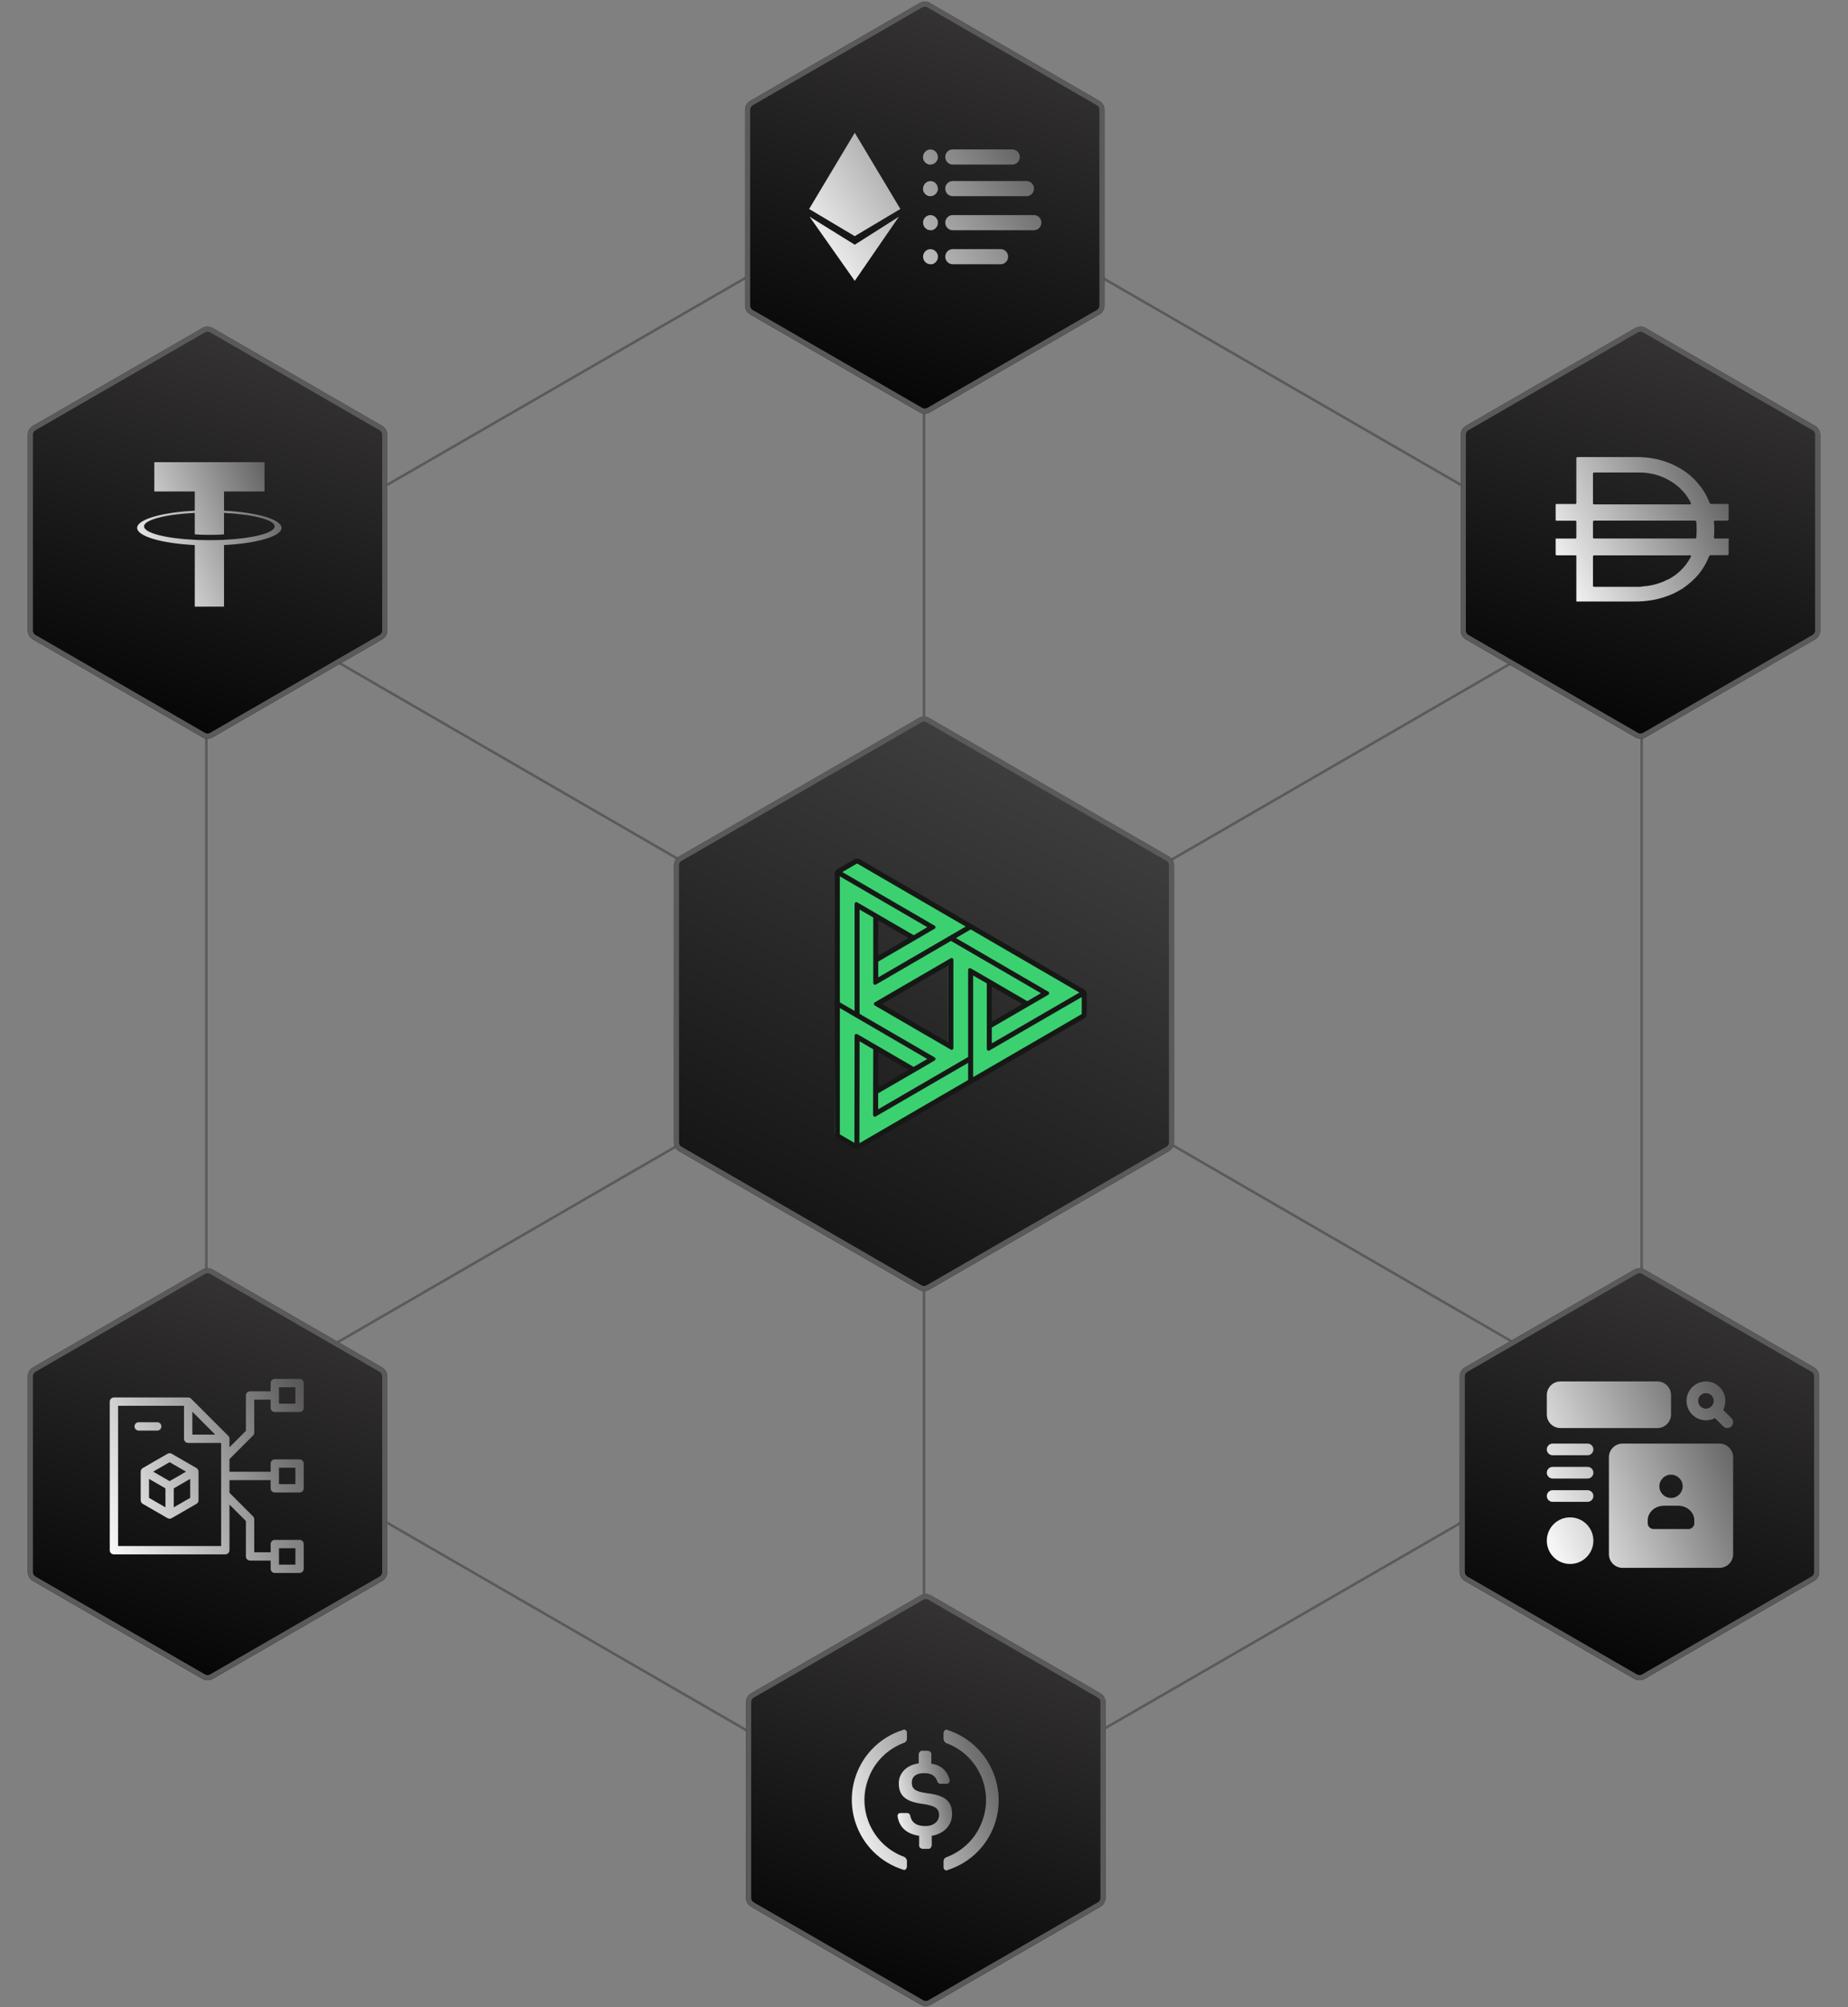 <svg xmlns="http://www.w3.org/2000/svg" width="724" height="786" viewBox="0 0 724 786" fill="none">
    <rect x="0" y="0" width="724" height="786" fill="#808080" stroke="none"/>
    <defs>
        <linearGradient id="paint0_linear_1143_18702" x1="422.805" y1="243.926" x2="288.223" y2="506.234"
                        gradientUnits="userSpaceOnUse">
            <stop stop-color="#4A4A4A"/>
            <stop offset="1" stop-color="#0F0E0E"/>
        </linearGradient>
        <linearGradient id="paint1_linear_1143_18702" x1="642.309" y1="496" x2="589.281" y2="658.617"
                        gradientUnits="userSpaceOnUse">
            <stop stop-color="#353333"/>
            <stop offset="1" stop-color="#010101"/>
        </linearGradient>
        <linearGradient id="paint2_linear_1143_18702" x1="606" y1="614" x2="717.117" y2="567.896"
                        gradientUnits="userSpaceOnUse">
            <stop stop-color="white"/>
            <stop offset="1" stop-color="#292727"/>
        </linearGradient>
        <linearGradient id="paint3_linear_1143_18702" x1="81.309" y1="496" x2="28.281" y2="658.617"
                        gradientUnits="userSpaceOnUse">
            <stop stop-color="#353333"/>
            <stop offset="1" stop-color="#010101"/>
        </linearGradient>
        <linearGradient id="paint4_linear_1143_18702" x1="43" y1="616" x2="158.684" y2="568.001"
                        gradientUnits="userSpaceOnUse">
            <stop stop-color="white"/>
            <stop offset="1" stop-color="#292727"/>
        </linearGradient>
        <linearGradient id="paint5_linear_1143_18702" x1="642.691" y1="127.266" x2="589.664" y2="289.883"
                        gradientUnits="userSpaceOnUse">
            <stop stop-color="#353333"/>
            <stop offset="1" stop-color="#010101"/>
        </linearGradient>
        <linearGradient id="paint6_linear_1143_18702" x1="609.461" y1="235.562" x2="706.506" y2="187.244"
                        gradientUnits="userSpaceOnUse">
            <stop stop-color="white"/>
            <stop offset="1" stop-color="#292727"/>
        </linearGradient>
        <linearGradient id="paint7_linear_1143_18702" x1="81.309" y1="127.266" x2="28.281" y2="289.883"
                        gradientUnits="userSpaceOnUse">
            <stop stop-color="#353333"/>
            <stop offset="1" stop-color="#010101"/>
        </linearGradient>
        <linearGradient id="paint8_linear_1143_18702" x1="53.734" y1="237.562" x2="139.831" y2="201.839"
                        gradientUnits="userSpaceOnUse">
            <stop stop-color="white"/>
            <stop offset="1" stop-color="#292727"/>
        </linearGradient>
        <linearGradient id="paint9_linear_1143_18702" x1="362.309" y1="9.7632e-05" x2="309.281" y2="162.617"
                        gradientUnits="userSpaceOnUse">
            <stop stop-color="#353333"/>
            <stop offset="1" stop-color="#010101"/>
        </linearGradient>
        <linearGradient id="paint10_linear_1143_18702" x1="317" y1="110" x2="431.036" y2="35.764"
                        gradientUnits="userSpaceOnUse">
            <stop stop-color="white"/>
            <stop offset="1" stop-color="#292727"/>
        </linearGradient>
        <linearGradient id="paint11_linear_1143_18702" x1="362.707" y1="623.602" x2="309.68" y2="786.219"
                        gradientUnits="userSpaceOnUse">
            <stop stop-color="#353333"/>
            <stop offset="1" stop-color="#010101"/>
        </linearGradient>
        <linearGradient id="paint12_linear_1143_18702" x1="351.648" y1="724.038" x2="387.83" y2="715.691"
                        gradientUnits="userSpaceOnUse">
            <stop stop-color="white"/>
            <stop offset="1" stop-color="#292727"/>
        </linearGradient>
        <linearGradient id="paint13_linear_1143_18702" x1="333.719" y1="732.484" x2="420.174" y2="695.06"
                        gradientUnits="userSpaceOnUse">
            <stop stop-color="white"/>
            <stop offset="1" stop-color="#292727"/>
        </linearGradient>
        <clipPath id="clip0_1143_18702">
            <rect width="724" height="786" fill="white"/>
        </clipPath>
    </defs>
    <g clip-path="url(#clip0_1143_18702)">
        <path fill-rule="evenodd" clip-rule="evenodd"
              d="M362 69.03L81.339 231.07V555.149L362 717.189L642.661 555.149V231.07L362 69.03ZM643.661 230.492L362 67.875L80.339 230.492V555.727L362 718.344L643.661 555.727V230.492Z"
              fill="#5A5A5A"/>
        <path fill-rule="evenodd" clip-rule="evenodd"
              d="M643.512 555.552L81.058 230.217L81.558 229.352L644.013 554.686L643.512 555.552Z" fill="#5A5A5A"/>
        <path fill-rule="evenodd" clip-rule="evenodd"
              d="M361.5 719.758L361.5 67.875L362.5 67.875L362.5 719.758L361.5 719.758Z" fill="#5A5A5A"/>
        <path fill-rule="evenodd" clip-rule="evenodd"
              d="M81.558 555.552L644.013 230.217L643.512 229.352L81.057 554.686L81.558 555.552Z" fill="#5A5A5A"/>
        <path class="philosophy-icon-container"
              d="M360 281.139C361.238 280.425 362.762 280.425 364 281.139L457.969 335.392C459.207 336.107 459.969 337.427 459.969 338.856V447.363C459.969 448.792 459.207 450.112 457.969 450.827L364 505.08C362.762 505.794 361.238 505.794 360 505.08L266.031 450.827C264.793 450.112 264.031 448.792 264.031 447.363V338.856C264.031 337.427 264.793 336.107 266.031 335.392L360 281.139Z"
              fill="url(#paint0_linear_1143_18702)"/>
        <path fill-rule="evenodd" clip-rule="evenodd"
              d="M456.969 337.124L363 282.871C362.381 282.514 361.619 282.514 361 282.871L267.031 337.124C266.412 337.482 266.031 338.142 266.031 338.856V447.363C266.031 448.077 266.412 448.737 267.031 449.095L361 503.348C361.619 503.705 362.381 503.705 363 503.348L456.969 449.095C457.588 448.737 457.969 448.077 457.969 447.363V338.856C457.969 338.142 457.588 337.482 456.969 337.124ZM364 281.139C362.762 280.425 361.238 280.425 360 281.139L266.031 335.392C264.793 336.107 264.031 337.427 264.031 338.856V447.363C264.031 448.792 264.793 450.112 266.031 450.827L360 505.08C361.238 505.794 362.762 505.794 364 505.08L457.969 450.827C459.207 450.112 459.969 448.792 459.969 447.363V338.856C459.969 337.427 459.207 336.107 457.969 335.392L364 281.139Z"
              fill="#5A5A5A"/>
        <path class="philosophy-dex-logo" fill-rule="evenodd" clip-rule="evenodd"
              d="M424.338 388.51C424.333 388.479 424.325 388.447 424.316 388.413L424.31 388.386C424.304 388.371 424.3 388.357 424.295 388.343C424.291 388.329 424.287 388.315 424.281 388.301C424.281 388.301 424.28 388.294 424.277 388.286C424.275 388.28 424.273 388.272 424.27 388.267C424.203 388.069 424.09 387.848 423.921 387.655C423.921 387.655 423.916 387.644 423.91 387.644C423.82 387.542 423.713 387.452 423.589 387.384C423.577 387.372 423.562 387.362 423.548 387.354C423.543 387.35 423.538 387.347 423.533 387.344L405.217 376.71L380.154 362.16L379.732 361.917L379.592 361.832L336.547 336.94H336.536C336.496 336.917 336.192 336.781 335.922 336.742C335.793 336.725 335.669 336.719 335.669 336.719H335.506C335.279 336.734 334.912 336.973 334.829 337.026C334.821 337.031 334.814 337.036 334.814 337.036C333.745 337.655 332.676 338.276 331.607 338.898C330.538 339.519 329.468 340.14 328.399 340.76C328.387 340.769 328.374 340.779 328.361 340.789C328.342 340.802 328.323 340.817 328.303 340.833C328.275 340.856 328.253 340.878 328.225 340.907C328.202 340.924 328.18 340.941 328.163 340.969C328.146 340.986 328.129 341.009 328.112 341.031C328.005 341.15 327.932 341.28 327.876 341.399C327.853 341.439 327.843 341.673 327.832 341.713C327.798 341.821 328.079 342.133 328.063 342.207C328.057 342.241 327.748 342.064 327.742 342.103L327.035 443.139H327.041C327.03 443.824 327.21 444.26 327.665 444.616C327.69 444.633 327.715 444.651 327.741 444.668C327.784 444.698 327.828 444.729 327.874 444.758L334.435 448.566L334.452 448.578C334.485 448.595 334.519 448.606 334.553 448.617C334.56 448.625 334.57 448.627 334.578 448.63C334.583 448.631 334.588 448.632 334.592 448.634C334.612 448.64 334.633 448.646 334.654 448.651C334.675 448.657 334.696 448.663 334.716 448.668C334.73 448.674 334.744 448.678 334.758 448.682C334.772 448.687 334.786 448.691 334.8 448.697C334.814 448.697 334.827 448.699 334.841 448.702C334.857 448.705 334.873 448.708 334.89 448.708C334.919 448.714 334.947 448.714 334.975 448.714L334.997 448.714C334.997 448.714 335.048 448.725 335.076 448.725C335.122 448.725 335.172 448.721 335.219 448.714H335.251C335.251 448.714 335.256 448.708 335.262 448.708C335.267 448.708 335.267 448.708 335.273 448.702C335.29 448.702 335.307 448.702 335.324 448.691C335.352 448.685 335.38 448.68 335.408 448.668C335.448 448.668 335.487 448.651 335.526 448.634C335.566 448.623 335.605 448.606 335.645 448.589C335.718 448.555 335.791 448.515 335.864 448.476L354.321 437.769L423.595 397.588C424.231 397.18 424.36 396.631 424.36 395.924V388.669C424.355 388.612 424.349 388.555 424.338 388.51ZM342.673 358.544V376.173L357.051 367.66L342.673 358.544ZM343.617 393.113L371.522 408.742V376.173L343.617 393.113ZM342.657 427.757V410.132L357.758 419.273L342.657 427.757ZM387.132 401.994L401.594 393.113L387.132 384.367V401.994Z"
              fill="#3BD171"/>
        <path class="philosophy-dex-logo" fill-rule="evenodd" clip-rule="evenodd"
              d="M424.712 387.504C424.887 387.575 425.167 387.891 425.167 387.891C425.467 388.242 425.672 388.67 425.762 389.122V396.611C425.762 397.385 425.657 398.264 424.678 398.897L336.939 449.776C336.834 449.847 336.764 449.881 336.659 449.917C336.642 449.934 336.589 449.952 336.537 449.969C336.484 449.987 336.432 450.005 336.414 450.022H336.239H336.204C336.1 450.093 335.924 450.093 335.819 450.093C335.726 450.093 335.648 450.077 335.596 450.066C335.571 450.061 335.551 450.057 335.539 450.057C335.482 450.057 335.424 450.047 335.372 450.037C335.329 450.029 335.291 450.022 335.259 450.022H335.12L335.049 449.987C335.015 449.987 335.015 449.952 334.98 449.952C334.945 449.952 334.839 449.917 334.839 449.917C334.804 449.881 334.7 449.811 334.7 449.811L328.225 446.049L328.05 445.943C327.35 445.416 327.07 444.783 327.07 443.939C327.07 443.904 327.035 443.834 327.035 443.834V342.111C327.035 342.075 327.07 341.899 327.07 341.899C327.105 341.724 327.14 341.618 327.175 341.477C327.175 341.442 327.28 341.267 327.28 341.232C327.315 341.161 327.42 340.95 327.595 340.739L327.805 340.528C327.805 340.528 327.815 340.518 327.834 340.504C327.851 340.491 327.877 340.474 327.91 340.458L328.085 340.352L334.455 336.66C334.49 336.625 334.56 336.625 334.594 336.59C334.657 336.542 334.77 336.466 334.906 336.397C335.074 336.313 335.277 336.238 335.469 336.238H335.679H336.029C336.31 336.274 336.624 336.379 336.799 336.45C336.834 336.484 336.904 336.52 336.904 336.52L424.642 387.434L424.712 387.504ZM388.56 408.601L422.893 388.7L380.301 363.981L374.526 367.357L410.679 388.348C410.838 388.44 410.939 388.562 410.989 388.704C411.016 388.779 411.029 388.861 411.029 388.946C411.029 389.134 410.982 389.291 410.877 389.416C410.826 389.478 410.76 389.532 410.679 389.579L388.56 402.413V408.601ZM388.56 386.309V400.128L400.494 393.2L388.56 386.309ZM335.329 338.418C335.294 338.418 335.259 338.454 335.259 338.454L330.01 341.513L366.162 362.504C366.266 362.556 366.352 362.642 366.413 362.746C366.476 362.853 366.512 362.977 366.512 363.102C366.512 363.348 366.372 363.594 366.162 363.7L344.079 376.569V382.757L378.341 362.856L335.924 338.242L335.714 338.208C335.645 338.242 335.504 338.313 335.329 338.418ZM344.079 360.465V374.249L355.943 367.357L344.079 360.465ZM363.292 363.102L329.03 343.2V392.533L334.804 395.908V353.995C334.804 353.749 334.945 353.538 335.155 353.397C335.365 353.257 335.645 353.257 335.855 353.397L357.973 366.232L363.292 363.102ZM335.155 404.98C335.365 404.874 335.645 404.874 335.855 404.98L357.938 417.814L363.292 414.72L329.03 394.783V443.834C328.995 444.22 329.03 444.256 329.24 444.361L334.735 447.561L334.804 405.613C334.804 405.367 334.945 405.12 335.155 404.98ZM344.079 425.831L355.978 418.939L344.079 412.048V425.831ZM336.694 447.701L379.286 422.948V416.232L343.099 437.223C342.889 437.364 342.644 437.364 342.399 437.223C342.189 437.083 342.049 436.872 342.049 436.626L342.119 410.922L336.764 407.793L336.694 447.701ZM379.286 379.839C379.286 379.593 379.426 379.347 379.636 379.241C379.846 379.101 380.126 379.101 380.336 379.241L388.21 383.777C388.28 383.813 388.385 383.883 388.385 383.883L402.454 392.075L407.809 388.946L372.567 368.482L343.169 385.571C342.959 385.676 342.679 385.676 342.469 385.571C342.259 385.43 342.119 385.219 342.119 384.938V359.305L336.764 356.211V397.033L366.162 414.087C366.372 414.192 366.512 414.438 366.512 414.685C366.512 414.8 366.481 414.916 366.427 415.02C366.365 415.138 366.273 415.243 366.162 415.317L358.323 419.889L344.044 428.152V434.411L379.286 413.946V379.839ZM423.662 397.209C423.768 397.139 423.803 397.069 423.803 396.611V390.458L387.65 411.379C387.44 411.52 387.195 411.52 386.95 411.379C386.74 411.274 386.601 411.028 386.601 410.781V385.113L381.246 382.019V421.822L423.662 397.209ZM372.461 375.268C372.671 375.127 372.952 375.127 373.161 375.268C373.371 375.408 373.512 375.62 373.512 375.865V410.43C373.512 410.676 373.371 410.922 373.161 411.027C373.057 411.098 372.916 411.133 372.812 411.133C372.671 411.133 372.461 411.027 372.461 411.027L342.714 393.763C342.504 393.658 342.364 393.411 342.364 393.2V393.13C342.364 392.884 342.504 392.673 342.714 392.532L372.461 375.268ZM371.552 378.081L345.584 393.165L371.552 408.215V378.081Z"
              fill="#161815"/>
        <path class="philosophy-icon-container"
              d="M640.309 497.155C641.546 496.44 643.071 496.44 644.309 497.155L710.724 535.5C711.962 536.214 712.724 537.535 712.724 538.964V615.654C712.724 617.083 711.962 618.403 710.724 619.118L644.309 657.463C643.071 658.177 641.546 658.177 640.309 657.463L573.893 619.118C572.656 618.403 571.893 617.083 571.893 615.654V538.964C571.893 537.535 572.656 536.214 573.893 535.5L640.309 497.155Z"
              fill="url(#paint1_linear_1143_18702)"/>
        <path fill-rule="evenodd" clip-rule="evenodd"
              d="M709.724 537.232L643.309 498.887C642.69 498.53 641.927 498.53 641.309 498.887L574.893 537.232C574.275 537.589 573.893 538.249 573.893 538.964V615.654C573.893 616.368 574.275 617.028 574.893 617.386L641.309 655.731C641.927 656.088 642.69 656.088 643.309 655.731L709.724 617.386C710.343 617.028 710.724 616.368 710.724 615.654V538.964C710.724 538.249 710.343 537.589 709.724 537.232ZM644.309 497.155C643.071 496.44 641.546 496.44 640.309 497.155L573.893 535.5C572.656 536.214 571.893 537.535 571.893 538.964V615.654C571.893 617.083 572.656 618.403 573.893 619.118L640.309 657.463C641.546 658.177 643.071 658.177 644.309 657.463L710.724 619.118C711.962 618.403 712.724 617.083 712.724 615.654V538.964C712.724 537.535 711.962 536.214 710.724 535.5L644.309 497.155Z"
              fill="#5A5A5A"/>
        <path class="philosophy-search-icon" fill-rule="evenodd" clip-rule="evenodd"
              d="M675.107 552.133C675.654 551.098 675.958 549.882 675.958 548.604C675.958 544.407 672.552 541 668.354 541C664.157 541 660.75 544.407 660.75 548.604C660.75 552.802 664.157 556.209 668.354 556.209C669.632 556.209 670.848 555.904 671.882 555.357L675.107 558.581C675.551 559.028 676.135 559.25 676.719 559.25C677.303 559.25 677.887 559.028 678.331 558.581C679.222 557.69 679.222 556.245 678.331 555.354L675.107 552.133ZM665.312 548.604C665.312 546.931 666.681 545.563 668.354 545.563C670.027 545.563 671.396 546.931 671.396 548.604C671.396 550.277 670.027 551.646 668.354 551.646C666.681 551.646 665.312 550.277 665.312 548.604ZM611.323 559.25H649.344C652.264 559.25 654.667 556.847 654.667 553.927V546.323C654.667 543.403 652.264 541 649.344 541H611.323C608.403 541 606 543.403 606 546.323V553.927C606 556.847 608.403 559.25 611.323 559.25ZM673.677 565.333H635.656C632.736 565.333 630.333 567.736 630.333 570.656V608.677C630.333 611.597 632.736 614 635.656 614H673.677C676.597 614 679 611.597 679 608.677V570.656C679 567.736 676.597 565.333 673.677 565.333ZM654.667 577.5C657.191 577.5 659.229 579.538 659.229 582.063C659.229 584.587 657.191 586.625 654.667 586.625C652.142 586.625 650.104 584.587 650.104 582.063C650.104 579.538 652.142 577.5 654.667 577.5ZM663.792 596.511C663.792 597.758 662.757 598.792 661.51 598.792H647.823C646.576 598.792 645.542 597.758 645.542 596.511V595.385C645.542 592.222 648.401 589.667 651.929 589.667H657.404C660.932 589.667 663.792 592.222 663.792 595.385V596.511ZM615.125 612.478C620.165 612.478 624.25 608.393 624.25 603.353C624.25 598.314 620.165 594.228 615.125 594.228C610.085 594.228 606 598.314 606 603.353C606 608.393 610.085 612.478 615.125 612.478ZM621.969 579.02H608.281C607.022 579.02 606 577.998 606 576.739C606 575.48 607.022 574.458 608.281 574.458H621.969C623.228 574.458 624.25 575.48 624.25 576.739C624.25 577.998 623.228 579.02 621.969 579.02ZM621.969 588.145H608.281C607.022 588.145 606 587.123 606 585.864C606 584.605 607.022 583.583 608.281 583.583H621.969C623.228 583.583 624.25 584.605 624.25 585.864C624.25 587.123 623.228 588.145 621.969 588.145ZM621.969 569.895H608.281C607.022 569.895 606 568.873 606 567.614C606 566.355 607.022 565.333 608.281 565.333H621.969C623.228 565.333 624.25 566.355 624.25 567.614C624.25 568.873 623.228 569.895 621.969 569.895Z"
              fill="url(#paint2_linear_1143_18702)"/>
        <path class="philosophy-icon-container"
              d="M79.309 497.155C80.546 496.44 82.071 496.44 83.309 497.155L149.724 535.5C150.962 536.214 151.724 537.535 151.724 538.964V615.654C151.724 617.083 150.962 618.403 149.724 619.118L83.309 657.463C82.071 658.177 80.546 658.177 79.309 657.463L12.893 619.118C11.656 618.403 10.893 617.083 10.893 615.654V538.964C10.893 537.535 11.656 536.214 12.893 535.5L79.309 497.155Z"
              fill="url(#paint3_linear_1143_18702)"/>
        <path fill-rule="evenodd" clip-rule="evenodd"
              d="M148.724 537.232L82.309 498.887C81.69 498.53 80.927 498.53 80.309 498.887L13.893 537.232C13.274 537.589 12.893 538.249 12.893 538.964V615.654C12.893 616.368 13.274 617.028 13.893 617.386L80.309 655.731C80.927 656.088 81.69 656.088 82.309 655.731L148.724 617.386C149.343 617.028 149.724 616.368 149.724 615.654V538.964C149.724 538.249 149.343 537.589 148.724 537.232ZM83.309 497.155C82.071 496.44 80.546 496.44 79.309 497.155L12.893 535.5C11.656 536.214 10.893 537.535 10.893 538.964V615.654C10.893 617.083 11.656 618.403 12.893 619.118L79.309 657.463C80.546 658.177 82.071 658.177 83.309 657.463L149.724 619.118C150.962 618.403 151.724 617.083 151.724 615.654V538.964C151.724 537.535 150.962 536.214 149.724 535.5L83.309 497.155Z"
              fill="#5A5A5A"/>
        <path class="philosophy-parts-icon" fill-rule="evenodd" clip-rule="evenodd"
              d="M107.669 540C106.768 540 106.036 540.731 106.036 541.633V544.85H97.971C97.07 544.85 96.339 545.581 96.339 546.483V560.353L89.906 566.785V563.466L89.905 563.382C89.887 562.956 89.705 562.572 89.421 562.291L74.889 547.759C74.593 547.459 74.181 547.274 73.727 547.274H73.726H73.726H44.633C43.731 547.274 43 548.005 43 548.906V607.094C43 607.996 43.731 608.727 44.633 608.727H88.273C89.175 608.727 89.906 607.996 89.906 607.094V589.216L96.339 595.649V609.519C96.339 610.421 97.07 611.152 97.971 611.152H106.036V614.367C106.036 615.269 106.768 616 107.669 616H117.367C118.269 616 119 615.269 119 614.367V604.669C119 603.768 118.269 603.037 117.367 603.037H107.669C106.768 603.037 106.036 603.768 106.036 604.669V607.886H99.604V594.972C99.604 594.539 99.432 594.124 99.126 593.818L89.906 584.598V579.634H106.036V582.849C106.036 583.751 106.768 584.482 107.669 584.482H117.367C118.269 584.482 119 583.751 119 582.849V573.151C119 572.249 118.269 571.518 117.367 571.518H107.669C106.768 571.518 106.036 572.249 106.036 573.151V576.368H89.906V571.404L99.126 562.184C99.432 561.878 99.604 561.463 99.604 561.03V548.116H106.036V551.331C106.036 552.233 106.768 552.964 107.669 552.964H117.367C118.269 552.964 119 552.233 119 551.331V541.633C119 540.731 118.269 540 117.367 540H107.669ZM109.302 546.483L109.302 546.506V549.698H115.734V543.266H109.302V546.459L109.302 546.483ZM109.302 612.734V609.542L109.302 609.519L109.302 609.496V606.302H115.734V612.734H109.302ZM109.302 581.216V578.024L109.302 578.001L109.302 577.978V574.784H115.734V581.216H109.302ZM86.641 565.086V578.001V605.461H46.266V550.539H72.094V563.453V563.453C72.094 563.67 72.136 563.876 72.212 564.065C72.454 564.664 73.041 565.086 73.727 565.086H86.641ZM54.331 556.971C53.429 556.971 52.698 557.702 52.698 558.604C52.698 559.506 53.429 560.237 54.331 560.237H61.604C62.506 560.237 63.237 559.506 63.237 558.604C63.237 557.702 62.506 556.971 61.604 556.971H54.331ZM75.359 552.848L84.332 561.82H75.359V552.848ZM65.637 569.313C66.142 569.021 66.764 569.021 67.27 569.313L76.968 574.912C77.473 575.203 77.784 575.742 77.784 576.326V587.524C77.784 588.107 77.473 588.646 76.968 588.938L67.294 594.523C67.049 594.671 66.761 594.756 66.453 594.756C66.146 594.756 65.858 594.671 65.612 594.523L55.939 588.938C55.434 588.646 55.123 588.107 55.123 587.524V576.326C55.123 575.742 55.434 575.203 55.939 574.912L65.637 569.313ZM66.453 572.612L72.886 576.326L66.453 580.039L60.021 576.326L66.453 572.612ZM58.388 586.581V579.154L64.82 582.868V590.295L58.388 586.581ZM68.086 582.868V590.295L74.518 586.581V579.154L68.086 582.868Z"
              fill="url(#paint4_linear_1143_18702)"/>
        <path class="philosophy-icon-container"
              d="M640.691 128.42C641.929 127.706 643.454 127.706 644.691 128.42L711.107 166.765C712.344 167.48 713.107 168.8 713.107 170.229V246.919C713.107 248.348 712.344 249.669 711.107 250.383L644.691 288.728C643.454 289.443 641.929 289.443 640.691 288.728L574.276 250.383C573.039 249.669 572.276 248.348 572.276 246.919V170.229C572.276 168.8 573.039 167.48 574.276 166.765L640.691 128.42Z"
              fill="url(#paint5_linear_1143_18702)"/>
        <path fill-rule="evenodd" clip-rule="evenodd"
              d="M710.107 168.497L643.691 130.152C643.073 129.795 642.31 129.795 641.691 130.152L575.276 168.497C574.657 168.855 574.276 169.515 574.276 170.229V246.919C574.276 247.634 574.657 248.294 575.276 248.651L641.691 286.996C642.31 287.353 643.073 287.353 643.691 286.996L710.107 248.651C710.726 248.294 711.107 247.634 711.107 246.919V170.229C711.107 169.515 710.726 168.855 710.107 168.497ZM644.691 128.42C643.454 127.706 641.929 127.706 640.691 128.42L574.276 166.765C573.039 167.48 572.276 168.8 572.276 170.229V246.919C572.276 248.348 573.039 249.669 574.276 250.383L640.691 288.728C641.929 289.443 643.454 289.443 644.691 288.728L711.107 250.383C712.344 249.669 713.107 248.348 713.107 246.919V170.229C713.107 168.8 712.344 167.48 711.107 166.765L644.691 128.42Z"
              fill="#5A5A5A"/>
        <path class="philosophy-dao-icon"
              d="M644.209 210.881H663.935C664.356 210.881 664.555 210.881 664.585 210.341C664.746 208.375 664.746 206.397 664.585 204.428C664.585 204.046 664.391 203.888 663.968 203.888H624.709C624.223 203.888 624.092 204.046 624.092 204.493V210.151C624.092 210.881 624.092 210.881 624.87 210.881H644.209ZM662.382 197.275C662.438 197.131 662.438 196.973 662.382 196.831C662.053 196.129 661.662 195.458 661.209 194.828C660.527 193.753 659.723 192.761 658.808 191.871C658.375 191.333 657.875 190.85 657.315 190.44C654.507 188.099 651.168 186.442 647.58 185.608C645.77 185.21 643.919 185.02 642.064 185.036H624.641C624.155 185.036 624.09 185.226 624.09 185.64V196.925C624.09 197.401 624.09 197.529 624.707 197.529H662.148C662.148 197.529 662.473 197.465 662.538 197.275H662.38H662.382ZM662.382 217.494C661.831 217.434 661.275 217.434 660.723 217.494H624.742C624.256 217.494 624.092 217.494 624.092 218.13V229.163C624.092 229.671 624.092 229.8 624.742 229.8H641.354C642.148 229.859 642.943 229.804 643.721 229.642C646.132 229.472 648.503 228.96 650.764 228.115C651.587 227.836 652.381 227.472 653.131 227.035H653.357C657.252 225.05 660.415 221.932 662.41 218.105C662.41 218.105 662.637 217.624 662.382 217.499V217.494ZM617.572 235.52V235.33V227.923V225.412V217.94C617.572 217.526 617.572 217.464 617.053 217.464H610.012C609.622 217.464 609.461 217.464 609.461 216.956V210.915H616.988C617.409 210.915 617.572 210.915 617.572 210.375V204.399C617.572 204.016 617.572 203.923 617.053 203.923H610.012C609.622 203.923 609.461 203.923 609.461 203.414V197.82C609.461 197.47 609.461 197.376 609.98 197.376H616.955C617.441 197.376 617.572 197.376 617.572 196.772V179.636C617.572 179.128 617.572 179 618.222 179H642.555C644.321 179.069 646.076 179.259 647.811 179.572C651.388 180.22 654.824 181.472 657.967 183.26C660.05 184.462 661.968 185.913 663.676 187.584C664.961 188.891 666.12 190.305 667.148 191.811C668.169 193.338 669.017 194.97 669.682 196.676C669.764 197.12 670.199 197.42 670.652 197.344H676.46C677.205 197.344 677.205 197.344 677.238 198.044V203.259C677.238 203.767 677.044 203.895 676.523 203.895H672.044C671.591 203.895 671.46 203.895 671.493 204.467C671.67 206.404 671.67 208.347 671.493 210.284C671.493 210.824 671.493 210.888 672.112 210.888H677.235C677.462 211.174 677.235 211.46 677.235 211.749C677.268 212.117 677.268 212.49 677.235 212.859V216.707C677.235 217.247 677.074 217.407 676.586 217.407H670.453C670.026 217.327 669.61 217.595 669.512 218.011C668.052 221.731 665.716 225.066 662.697 227.74C661.595 228.712 660.436 229.628 659.226 230.473C657.927 231.205 656.663 231.967 655.331 232.572C652.881 233.652 650.311 234.449 647.673 234.954C645.169 235.394 642.63 235.593 640.081 235.559H617.563V235.527L617.572 235.52Z"
              fill="url(#paint6_linear_1143_18702)"/>
        <path class="philosophy-icon-container"
              d="M79.309 128.42C80.546 127.706 82.071 127.706 83.309 128.42L149.724 166.765C150.962 167.48 151.724 168.8 151.724 170.229V246.919C151.724 248.348 150.962 249.669 149.724 250.383L83.309 288.728C82.071 289.443 80.546 289.443 79.309 288.728L12.893 250.383C11.656 249.669 10.893 248.348 10.893 246.919V170.229C10.893 168.8 11.656 167.48 12.893 166.765L79.309 128.42Z"
              fill="url(#paint7_linear_1143_18702)"/>
        <path fill-rule="evenodd" clip-rule="evenodd"
              d="M148.724 168.497L82.309 130.152C81.69 129.795 80.927 129.795 80.309 130.152L13.893 168.497C13.274 168.855 12.893 169.515 12.893 170.229V246.919C12.893 247.634 13.274 248.294 13.893 248.651L80.309 286.996C80.927 287.353 81.69 287.353 82.309 286.996L148.724 248.651C149.343 248.294 149.724 247.634 149.724 246.919V170.229C149.724 169.515 149.343 168.855 148.724 168.497ZM83.309 128.42C82.071 127.706 80.546 127.706 79.309 128.42L12.893 166.765C11.656 167.48 10.893 168.8 10.893 170.229V246.919C10.893 248.348 11.656 249.669 12.893 250.383L79.309 288.728C80.546 289.443 82.071 289.443 83.309 288.728L149.724 250.383C150.962 249.669 151.724 248.348 151.724 246.919V170.229C151.724 168.8 150.962 167.48 149.724 166.765L83.309 128.42Z"
              fill="#5A5A5A"/>
        <path class="philosophy-tether-icon" fill-rule="evenodd" clip-rule="evenodd"
              d="M87.77 211.405C87.448 211.431 85.788 211.539 82.084 211.539C79.138 211.539 77.046 211.443 76.312 211.405C64.927 210.862 56.429 208.71 56.429 206.134C56.429 203.558 64.927 201.409 76.312 200.856V209.262C77.057 209.32 79.189 209.457 82.135 209.457C85.67 209.457 87.441 209.297 87.759 209.265V200.862C99.12 201.412 107.6 203.563 107.6 206.134C107.6 208.704 99.123 210.856 87.759 211.402L87.77 211.405ZM87.77 199.993V192.471H103.625V181H60.457V192.471H76.31V199.99C63.424 200.632 53.734 203.403 53.734 206.724C53.734 210.045 63.424 212.813 76.31 213.458V237.562H87.767V213.449C100.623 212.807 110.297 210.039 110.297 206.721C110.297 203.403 100.631 200.635 87.767 199.99L87.77 199.993Z"
              fill="url(#paint8_linear_1143_18702)"/>
        <path class="philosophy-icon-container"
              d="M360.308 1.155C361.546 0.44 363.071 0.44 364.308 1.155L430.724 39.5C431.961 40.214 432.724 41.535 432.724 42.964V119.654C432.724 121.083 431.961 122.403 430.724 123.118L364.308 161.463C363.071 162.177 361.546 162.177 360.308 161.463L293.893 123.118C292.656 122.403 291.893 121.083 291.893 119.654V42.964C291.893 41.535 292.656 40.214 293.893 39.5L360.308 1.155Z"
              fill="url(#paint9_linear_1143_18702)"/>
        <path fill-rule="evenodd" clip-rule="evenodd"
              d="M429.724 41.232L363.308 2.887C362.69 2.53 361.927 2.53 361.308 2.887L294.893 41.232C294.274 41.589 293.893 42.249 293.893 42.964V119.654C293.893 120.368 294.274 121.028 294.893 121.386L361.308 159.731C361.927 160.088 362.69 160.088 363.308 159.731L429.724 121.386C430.343 121.028 430.724 120.368 430.724 119.654V42.964C430.724 42.249 430.343 41.589 429.724 41.232ZM364.308 1.155C363.071 0.44 361.546 0.44 360.308 1.155L293.893 39.5C292.656 40.214 291.893 41.535 291.893 42.964V119.654C291.893 121.083 292.656 122.403 293.893 123.118L360.308 161.463C361.546 162.177 363.071 162.177 364.308 161.463L430.724 123.118C431.961 122.403 432.724 121.083 432.724 119.654V42.964C432.724 41.535 431.961 40.214 430.724 39.5L364.308 1.155Z"
              fill="#5A5A5A"/>
        <path class="philosophy-eth-icon" fill-rule="evenodd" clip-rule="evenodd"
              d="M317 81.839L334.871 52L352.742 81.839L334.871 92.483L317 81.839ZM396.625 58.517H373.228C371.628 58.517 370.33 59.843 370.33 61.48C370.33 63.116 371.628 64.442 373.228 64.442H396.625C398.225 64.442 399.523 63.116 399.523 61.48C399.523 59.843 398.225 58.517 396.625 58.517ZM367.433 61.48C367.429 60.695 367.122 59.944 366.578 59.391C365.448 58.243 363.622 58.243 362.492 59.391C361.948 59.944 361.641 60.695 361.637 61.48C361.616 61.672 361.616 61.865 361.637 62.057C361.67 62.25 361.724 62.439 361.797 62.62C361.875 62.796 361.967 62.964 362.072 63.124C362.176 63.29 362.298 63.444 362.434 63.583C362.566 63.717 362.712 63.836 362.869 63.938C363.022 64.052 363.187 64.146 363.362 64.22C363.554 64.322 363.758 64.396 363.97 64.442C364.158 64.463 364.347 64.463 364.535 64.442C365.3 64.443 366.035 64.134 366.578 63.583C366.715 63.444 366.836 63.29 366.94 63.124C367.046 62.964 367.138 62.796 367.215 62.62C367.308 62.441 367.381 62.252 367.433 62.057C367.454 61.865 367.454 61.672 367.433 61.48ZM373.228 70.899H402.205C403.805 70.899 405.102 72.225 405.102 73.862C405.102 75.498 403.805 76.824 402.205 76.824H373.228C371.628 76.824 370.33 75.498 370.33 73.862C370.33 72.225 371.628 70.899 373.228 70.899ZM366.578 71.773C367.122 72.326 367.429 73.077 367.433 73.862C367.454 74.053 367.454 74.247 367.433 74.439C367.381 74.634 367.308 74.823 367.215 75.002C367.138 75.177 367.046 75.346 366.94 75.506C366.836 75.672 366.715 75.826 366.578 75.965C366.035 76.516 365.3 76.825 364.535 76.824C364.347 76.845 364.158 76.845 363.97 76.824C363.758 76.778 363.554 76.704 363.362 76.602C363.187 76.528 363.022 76.434 362.869 76.32C362.712 76.218 362.566 76.099 362.434 75.965C362.298 75.826 362.176 75.672 362.072 75.506C361.967 75.346 361.875 75.177 361.797 75.002C361.724 74.821 361.67 74.632 361.637 74.439C361.616 74.247 361.616 74.053 361.637 73.862C361.641 73.077 361.948 72.326 362.492 71.773C363.622 70.624 365.448 70.624 366.578 71.773ZM367.433 86.615C367.454 86.806 367.454 87 367.433 87.192C367.455 87.384 367.455 87.578 367.433 87.77C367.387 87.986 367.314 88.195 367.215 88.392C367.144 88.571 367.052 88.74 366.94 88.895C366.839 89.059 366.718 89.209 366.578 89.34C366.45 89.483 366.304 89.607 366.143 89.71C365.986 89.824 365.816 89.919 365.636 89.992C365.464 90.067 365.285 90.122 365.1 90.154C364.912 90.177 364.723 90.177 364.535 90.154C364.345 90.158 364.155 90.138 363.97 90.095C363.781 90.063 363.596 90.008 363.419 89.932C363.245 89.859 363.079 89.765 362.927 89.651C362.766 89.548 362.62 89.423 362.492 89.281C362.352 89.146 362.226 88.997 362.116 88.836C362.015 88.676 361.927 88.508 361.855 88.333C361.717 87.969 361.643 87.582 361.637 87.192C361.641 86.408 361.948 85.657 362.492 85.104C363.622 83.955 365.448 83.955 366.578 85.104C366.718 85.234 366.84 85.384 366.94 85.548C367.049 85.711 367.141 85.885 367.215 86.067C367.31 86.239 367.383 86.423 367.433 86.615ZM367.433 99.945C367.454 100.137 367.454 100.331 367.433 100.523C367.455 100.715 367.455 100.909 367.433 101.1C367.387 101.317 367.314 101.526 367.215 101.722C367.144 101.901 367.052 102.07 366.94 102.226C366.839 102.39 366.718 102.54 366.578 102.67C366.45 102.813 366.304 102.938 366.143 103.041C365.986 103.155 365.816 103.249 365.636 103.322C365.464 103.398 365.285 103.453 365.1 103.485C364.912 103.507 364.723 103.507 364.535 103.485C364.345 103.488 364.155 103.468 363.97 103.426C363.781 103.394 363.596 103.339 363.419 103.263C363.245 103.19 363.079 103.095 362.927 102.981C362.766 102.879 362.62 102.754 362.492 102.611C361.948 102.058 361.641 101.307 361.637 100.523C361.635 100.329 361.655 100.135 361.695 99.945C361.726 99.752 361.78 99.563 361.855 99.382C361.933 99.207 362.025 99.038 362.13 98.879C362.231 98.715 362.353 98.565 362.492 98.434C363.622 97.286 365.448 97.286 366.578 98.434C366.718 98.565 366.839 98.715 366.94 98.879C367.046 99.038 367.138 99.207 367.215 99.382C367.31 99.56 367.383 99.749 367.433 99.945ZM373.228 84.23H405.102C406.703 84.23 408 85.556 408 87.192C408 88.828 406.703 90.154 405.102 90.154H373.228C371.628 90.154 370.33 88.828 370.33 87.192C370.33 85.556 371.628 84.23 373.228 84.23ZM373.228 97.56H392.063C393.663 97.56 394.96 98.887 394.96 100.523C394.96 102.159 393.663 103.485 392.063 103.485H373.228C371.628 103.485 370.33 102.159 370.33 100.523C370.33 98.887 371.628 97.56 373.228 97.56ZM352.17 84.856L334.871 95.836L317.164 84.856L334.871 110L352.17 84.856Z"
              fill="url(#paint10_linear_1143_18702)"/>
        <path class="philosophy-icon-container"
              d="M360.707 624.756C361.945 624.042 363.469 624.042 364.707 624.756L431.122 663.101C432.36 663.816 433.122 665.136 433.122 666.565V743.255C433.122 744.684 432.36 746.005 431.122 746.719L364.707 785.064C363.469 785.779 361.945 785.779 360.707 785.064L294.292 746.719C293.054 746.005 292.292 744.684 292.292 743.255V666.565C292.292 665.136 293.054 663.816 294.292 663.101L360.707 624.756Z"
              fill="url(#paint11_linear_1143_18702)"/>
        <path fill-rule="evenodd" clip-rule="evenodd"
              d="M430.122 664.833L363.707 626.488C363.088 626.131 362.326 626.131 361.707 626.488L295.292 664.833C294.673 665.191 294.292 665.851 294.292 666.565V743.255C294.292 743.97 294.673 744.63 295.292 744.987L361.707 783.332C362.326 783.689 363.088 783.689 363.707 783.332L430.122 744.987C430.741 744.63 431.122 743.97 431.122 743.255V666.565C431.122 665.851 430.741 665.191 430.122 664.833ZM364.707 624.756C363.469 624.042 361.945 624.042 360.707 624.756L294.292 663.101C293.054 663.816 292.292 665.136 292.292 666.565V743.255C292.292 744.684 293.054 746.005 294.292 746.719L360.707 785.064C361.945 785.779 363.469 785.779 364.707 785.064L431.122 746.719C432.36 746.005 433.122 744.684 433.122 743.255V666.565C433.122 665.136 432.36 663.816 431.122 663.101L364.707 624.756Z"
              fill="#5A5A5A"/>
        <path class="philosophy-dollar-icon"
              d="M373.006 710.49C373.006 704.911 369.659 702.999 362.965 702.202C358.183 701.564 357.227 700.289 357.227 698.057C357.227 695.826 358.821 694.392 362.009 694.392C364.878 694.392 366.472 695.348 367.268 697.739C367.428 698.217 367.906 698.536 368.384 698.536H370.934C371.572 698.536 372.05 698.057 372.05 697.42V697.261C371.412 693.754 368.543 691.044 364.878 690.726V686.9C364.878 686.263 364.399 685.785 363.603 685.625H361.212C360.574 685.625 360.096 686.103 359.936 686.9V690.566C355.155 691.204 352.127 694.392 352.127 698.377C352.127 703.636 355.314 705.708 362.009 706.505C366.472 707.302 367.906 708.259 367.906 710.809C367.906 713.359 365.674 715.112 362.646 715.112C358.502 715.112 357.067 713.359 356.589 710.968C356.43 710.331 355.952 710.012 355.474 710.012H352.764C352.127 710.012 351.648 710.49 351.648 711.128V711.287C352.286 715.272 354.836 718.141 360.096 718.938V722.763C360.096 723.4 360.574 723.879 361.371 724.038H363.762C364.399 724.038 364.878 723.56 365.037 722.763V718.938C369.819 718.141 373.006 714.793 373.006 710.49Z"
              fill="url(#paint12_linear_1143_18702)"/>
        <path class="philosophy-dollar-icon"
              d="M354.358 727.225C341.925 722.762 335.55 708.895 340.172 696.622C342.563 689.928 347.823 684.827 354.358 682.436C354.995 682.118 355.314 681.64 355.314 680.842V678.611C355.314 677.973 354.995 677.495 354.358 677.336C354.198 677.336 353.88 677.336 353.72 677.495C338.578 682.277 330.29 698.375 335.072 713.517C337.941 722.443 344.794 729.297 353.72 732.166C354.358 732.484 354.995 732.166 355.155 731.528C355.314 731.369 355.314 731.21 355.314 730.891V728.659C355.314 728.181 354.836 727.544 354.358 727.225ZM371.253 677.495C370.615 677.177 369.978 677.495 369.819 678.133C369.659 678.292 369.659 678.452 369.659 678.771V681.002C369.659 681.64 370.137 682.277 370.615 682.596C383.048 687.059 389.424 700.925 384.801 713.199C382.41 719.893 377.15 724.993 370.615 727.384C369.978 727.703 369.659 728.181 369.659 728.978V731.21C369.659 731.847 369.978 732.325 370.615 732.484C370.775 732.484 371.094 732.485 371.253 732.325C386.395 727.544 394.683 711.445 389.902 696.303C387.033 687.218 380.019 680.364 371.253 677.495Z"
              fill="url(#paint13_linear_1143_18702)"/>
    </g>
</svg>
